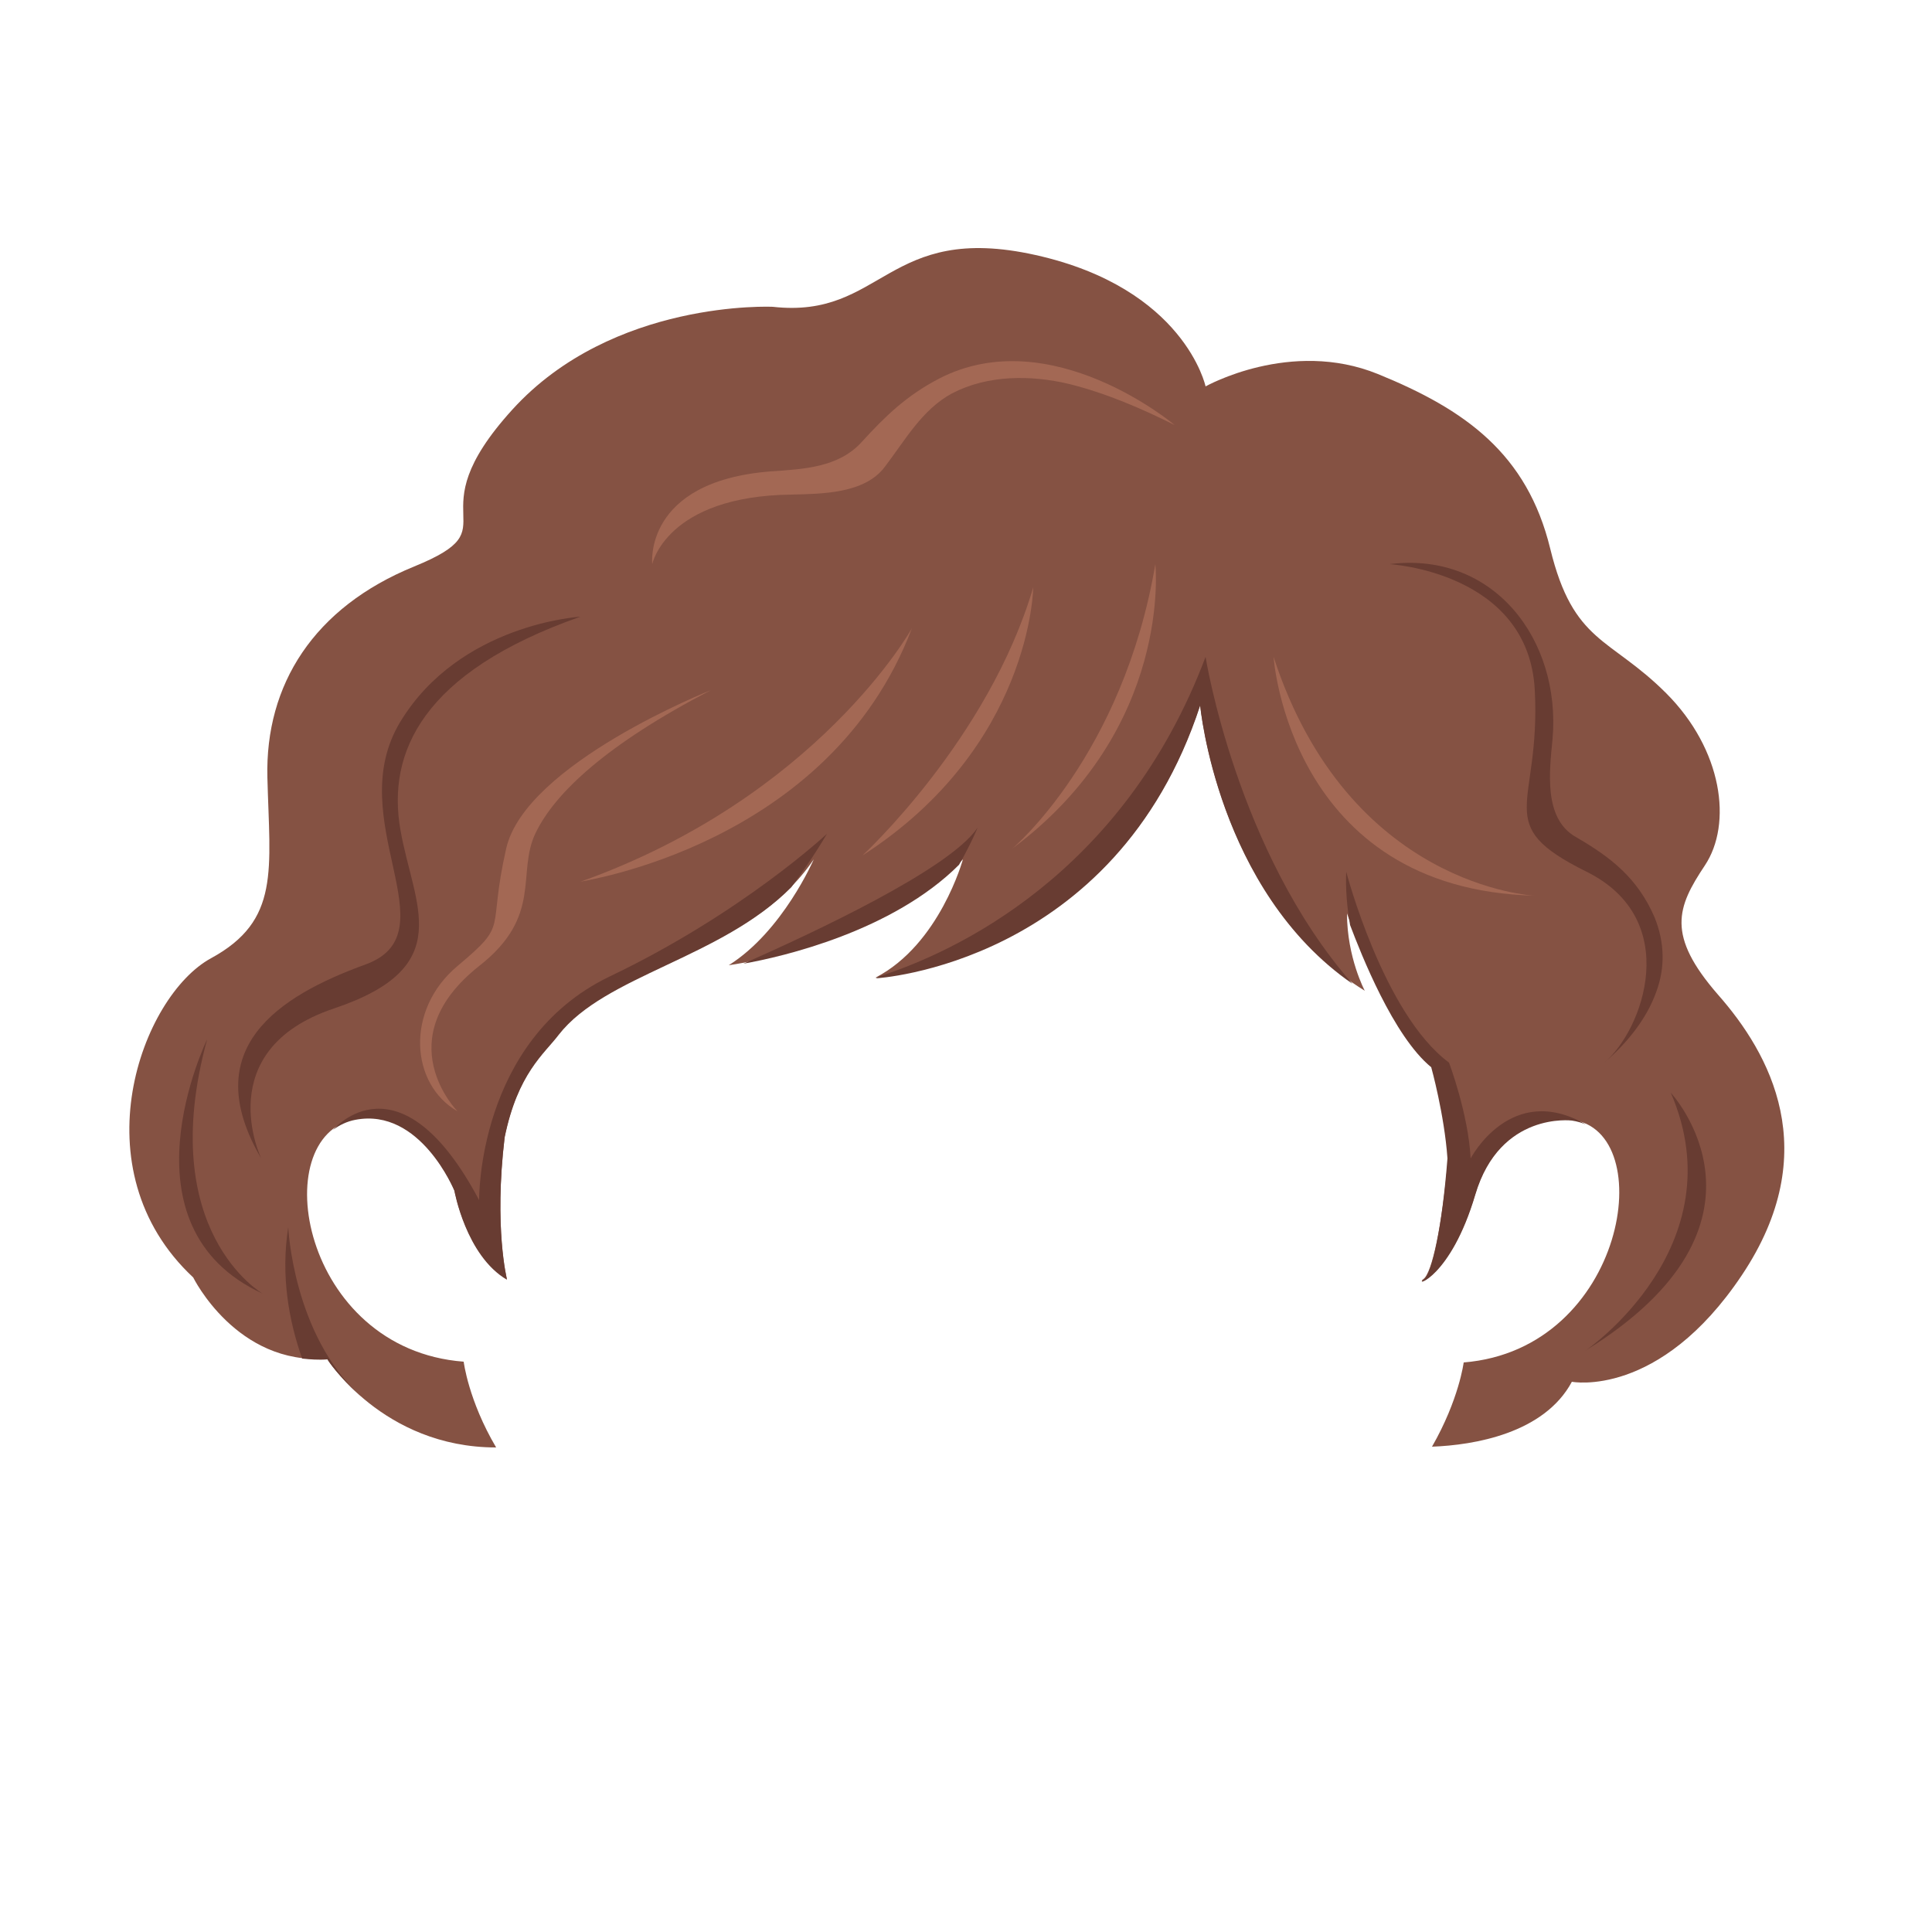 <?xml version="1.0" encoding="utf-8"?>
<!-- Generator: Adobe Illustrator 16.0.0, SVG Export Plug-In . SVG Version: 6.00 Build 0)  -->
<!DOCTYPE svg PUBLIC "-//W3C//DTD SVG 1.1//EN" "http://www.w3.org/Graphics/SVG/1.1/DTD/svg11.dtd">
<svg version="1.1" id="Layer_3_copy_2" xmlns:x="http://ns.adobe.com/Extensibility/1.0/" xmlns:i="http://ns.adobe.com/AdobeIllustrator/10.0/" xmlns:graph="http://ns.adobe.com/Graphs/1.0/"
	 xmlns="http://www.w3.org/2000/svg" xmlns:xlink="http://www.w3.org/1999/xlink" xmlns:a="http://ns.adobe.com/AdobeSVGViewerExtensions/3.0/"
	 x="0px" y="0px" width="250px" height="250px" viewBox="0 0 250 250" style="enable-background:new 0 0 250 250;"
	 xml:space="preserve">
<path style="fill:#855243;" d="M222.3,128.7c-6.7-7.7-5.3-11.3-1.7-16.7s2.3-15-5-22.3s-12-6.4-15-18.7s-11-18-22.3-22.6
	S156,50,156,50s-2.7-12.7-22-17c-19.3-4.3-19.7,8.3-34,6.7c0,0-20.7-1-33.7,13.3s0.3,15-12.7,20.3s-19.3,15.3-19,27.3
	s1.7,18.5-7.3,23.4S10,151.3,25,165.3c0,0,5.6,11.4,17.3,10.5c0,0,7.2,11.5,21.9,11.5c-3.6-6.1-4.2-11.1-4.2-11.1
	c-21-1.6-25.7-29.2-14-31.4c8.4-1.6,12.8,9.2,12.8,9.2s1.5,8.4,6.8,11.5c0,0-1.7-6.7-0.3-18.4c1.7-8.3,5.1-10.8,7-13.3
	c6.7-8.6,24.7-10.3,33-22.6c0,0-4,9.3-11,13.7c0,0,19.9-2.7,30.3-13.7c0,0-3,11-11.3,15.3c0,0,31-1.7,42-35.3c0,0,2.3,25.3,21.3,37
	c0,0-2.3-4.3-2.3-10c0,0,5,14.8,11,19.7c0,0,1.7,6.1,2.1,11.8c-0.8,9-2.1,15-3.2,15.8c-1.3,0.9,3.5-0.2,6.7-11
	c3.2-10.8,12.5-9.6,12.5-9.6c11.4,1.4,7,29.7-14,31.4c0,0-0.6,4.8-4.1,10.9c5.4-0.2,14.5-1.7,18.1-8.4c0,0,11.3,2.2,22-13.8
	S229,136.3,222.3,128.7z"/>
<g>
	<g>
		<path style="fill:#683C32;" d="M43.1,146.2L43.1,146.2c0.8-0.6,1.8-1.1,2.9-1.3c8.4-1.6,12.8,9.2,12.8,9.2s1.5,8.4,6.8,11.5
			c0,0-1.7-6.7-0.3-18.4c1.7-8.3,5.1-10.8,7-13.3c6-7.7,21-9.9,30.1-19.1c2.9-3.9,4.6-6.9,4.6-6.9s-11,10.3-28.2,18.5
			C61.7,134.7,62,155.3,62,155.3C51.7,135.9,43.1,146.2,43.1,146.2z"/>
		<path style="fill:#683C32;" d="M184.2,165.6c-1.3,0.9,3.5-0.2,6.7-11c3.2-10.8,12.5-9.6,12.5-9.6c0.7,0.1,1.3,0.3,1.8,0.5
			c-9.7-5.6-14.9,4.4-14.9,4.4c-0.3-5.8-2.8-12.4-2.8-12.4c-8.5-6.3-13.3-24.7-13.3-24.7c-0.1,2.2,0.1,4.6,0.5,6.9
			c1.4,3.7,5.6,14.4,10.5,18.4c0,0,1.7,6.1,2.1,11.8C186.6,158.9,185.3,164.9,184.2,165.6z"/>
		<path style="fill:#683C32;" d="M206.4,146.3C206.4,146.3,206.4,146.2,206.4,146.3C206.4,146.2,206.4,146.2,206.4,146.3
			C206.4,146.2,206.4,146.2,206.4,146.3z"/>
		<path style="fill:#683C32;" d="M96.2,124.7c5.1-0.9,19.3-4.2,27.9-12.8c1.6-2.8,2.4-4.8,2.4-4.8C122.9,112.5,105,120.8,96.2,124.7
			z"/>
		<path style="fill:#683C32;" d="M175,127.3C160,110.2,156,85,156,85c-10.7,28.4-32.8,38.3-42.1,41.3c-0.2,0.1-0.4,0.2-0.6,0.3
			c0,0,31-1.7,42-35.3C155.3,91.3,157.5,115.2,175,127.3z"/>
	</g>
	<path style="fill:#A36854;" d="M149.5,73c0,0,2.3,21.3-18.5,36.8C131,109.8,145.3,97.8,149.5,73z"/>
	<path style="fill:#A36854;" d="M133.7,76c0,0-0.2,20.6-22.1,34.7C111.6,110.7,127.9,95.7,133.7,76z"/>
	<path style="fill:#A36854;" d="M118,81.3c0,0-12.1,21.8-42.9,32.8C75.1,114,107.3,109.5,118,81.3z"/>
	<path style="fill:#A36854;" d="M164.8,85c0,0,2,30.1,33.8,30.9C198.5,115.9,174.5,114.8,164.8,85z"/>
	<path style="fill:#A36854;" d="M152,55c0,0-16-13.5-30.5-6c-4.2,2.2-6.9,4.8-10,8.2c-3,3.3-7.5,3.5-11.8,3.8
		c-16.5,1.3-15.3,12-15.3,12s1.8-8.8,18-9c3.9-0.1,9.5-0.1,12.1-3.6c2.6-3.4,4.8-7.4,8.7-9.5c4.6-2.4,10.2-2.4,15.2-1.2
		C143.2,50.9,147.8,52.9,152,55z"/>
	<path style="fill:#A36854;" d="M92,89.3c0,0-24,9.5-26.5,20.5s0.5,9.5-6.3,15.2s-6.1,15.3,0,18.8c0,0-9.2-9.3,2.8-18.8
		c8.3-6.5,4.8-12,7.3-17.2S78.5,96.3,92,89.3z"/>
	<path style="fill:#683C32;" d="M75.1,79.8c0,0-15.6,0.9-23.3,13.6s6.8,27.3-4.5,31.4s-21.8,10.9-13.5,25.1c0,0-6.7-14,9.4-19.4
		s10.3-13.3,8.6-23.2S54.6,87,75.1,79.8z"/>
	<path style="fill:#683C32;" d="M26.8,134.5c0,0-11.8,24.2,7.2,32.9C34,167.4,20,159.4,26.8,134.5z"/>
	<path style="fill:#683C32;" d="M46.7,180.7c-8.8-8-9.4-21.9-9.4-21.9c-1,6.3,0.1,12.2,1.8,17c1,0.1,2.1,0.2,3.3,0.1
		C42.3,175.9,43.8,178.1,46.7,180.7z"/>
	<path style="fill:#683C32;" d="M179.8,73c0,0,18,1,18.8,16.3s-5.8,17.3,6.7,23.5s7.3,20.5,2.3,24.7c2.8-2.4,5.4-5.5,6.7-9.1
		c1.2-3.2,1.1-6.5-0.2-9.7c-2.2-5.1-5.7-7.8-10.2-10.4c-4.2-2.4-3.4-8.5-3-12.7C202,82.8,193.3,71.3,179.8,73z"/>
	<path style="fill:#683C32;" d="M216.2,141.4c0,0,15.7,16.9-11.1,33.4C205.2,174.8,224.8,161.3,216.2,141.4z"/>
</g>
</svg>
